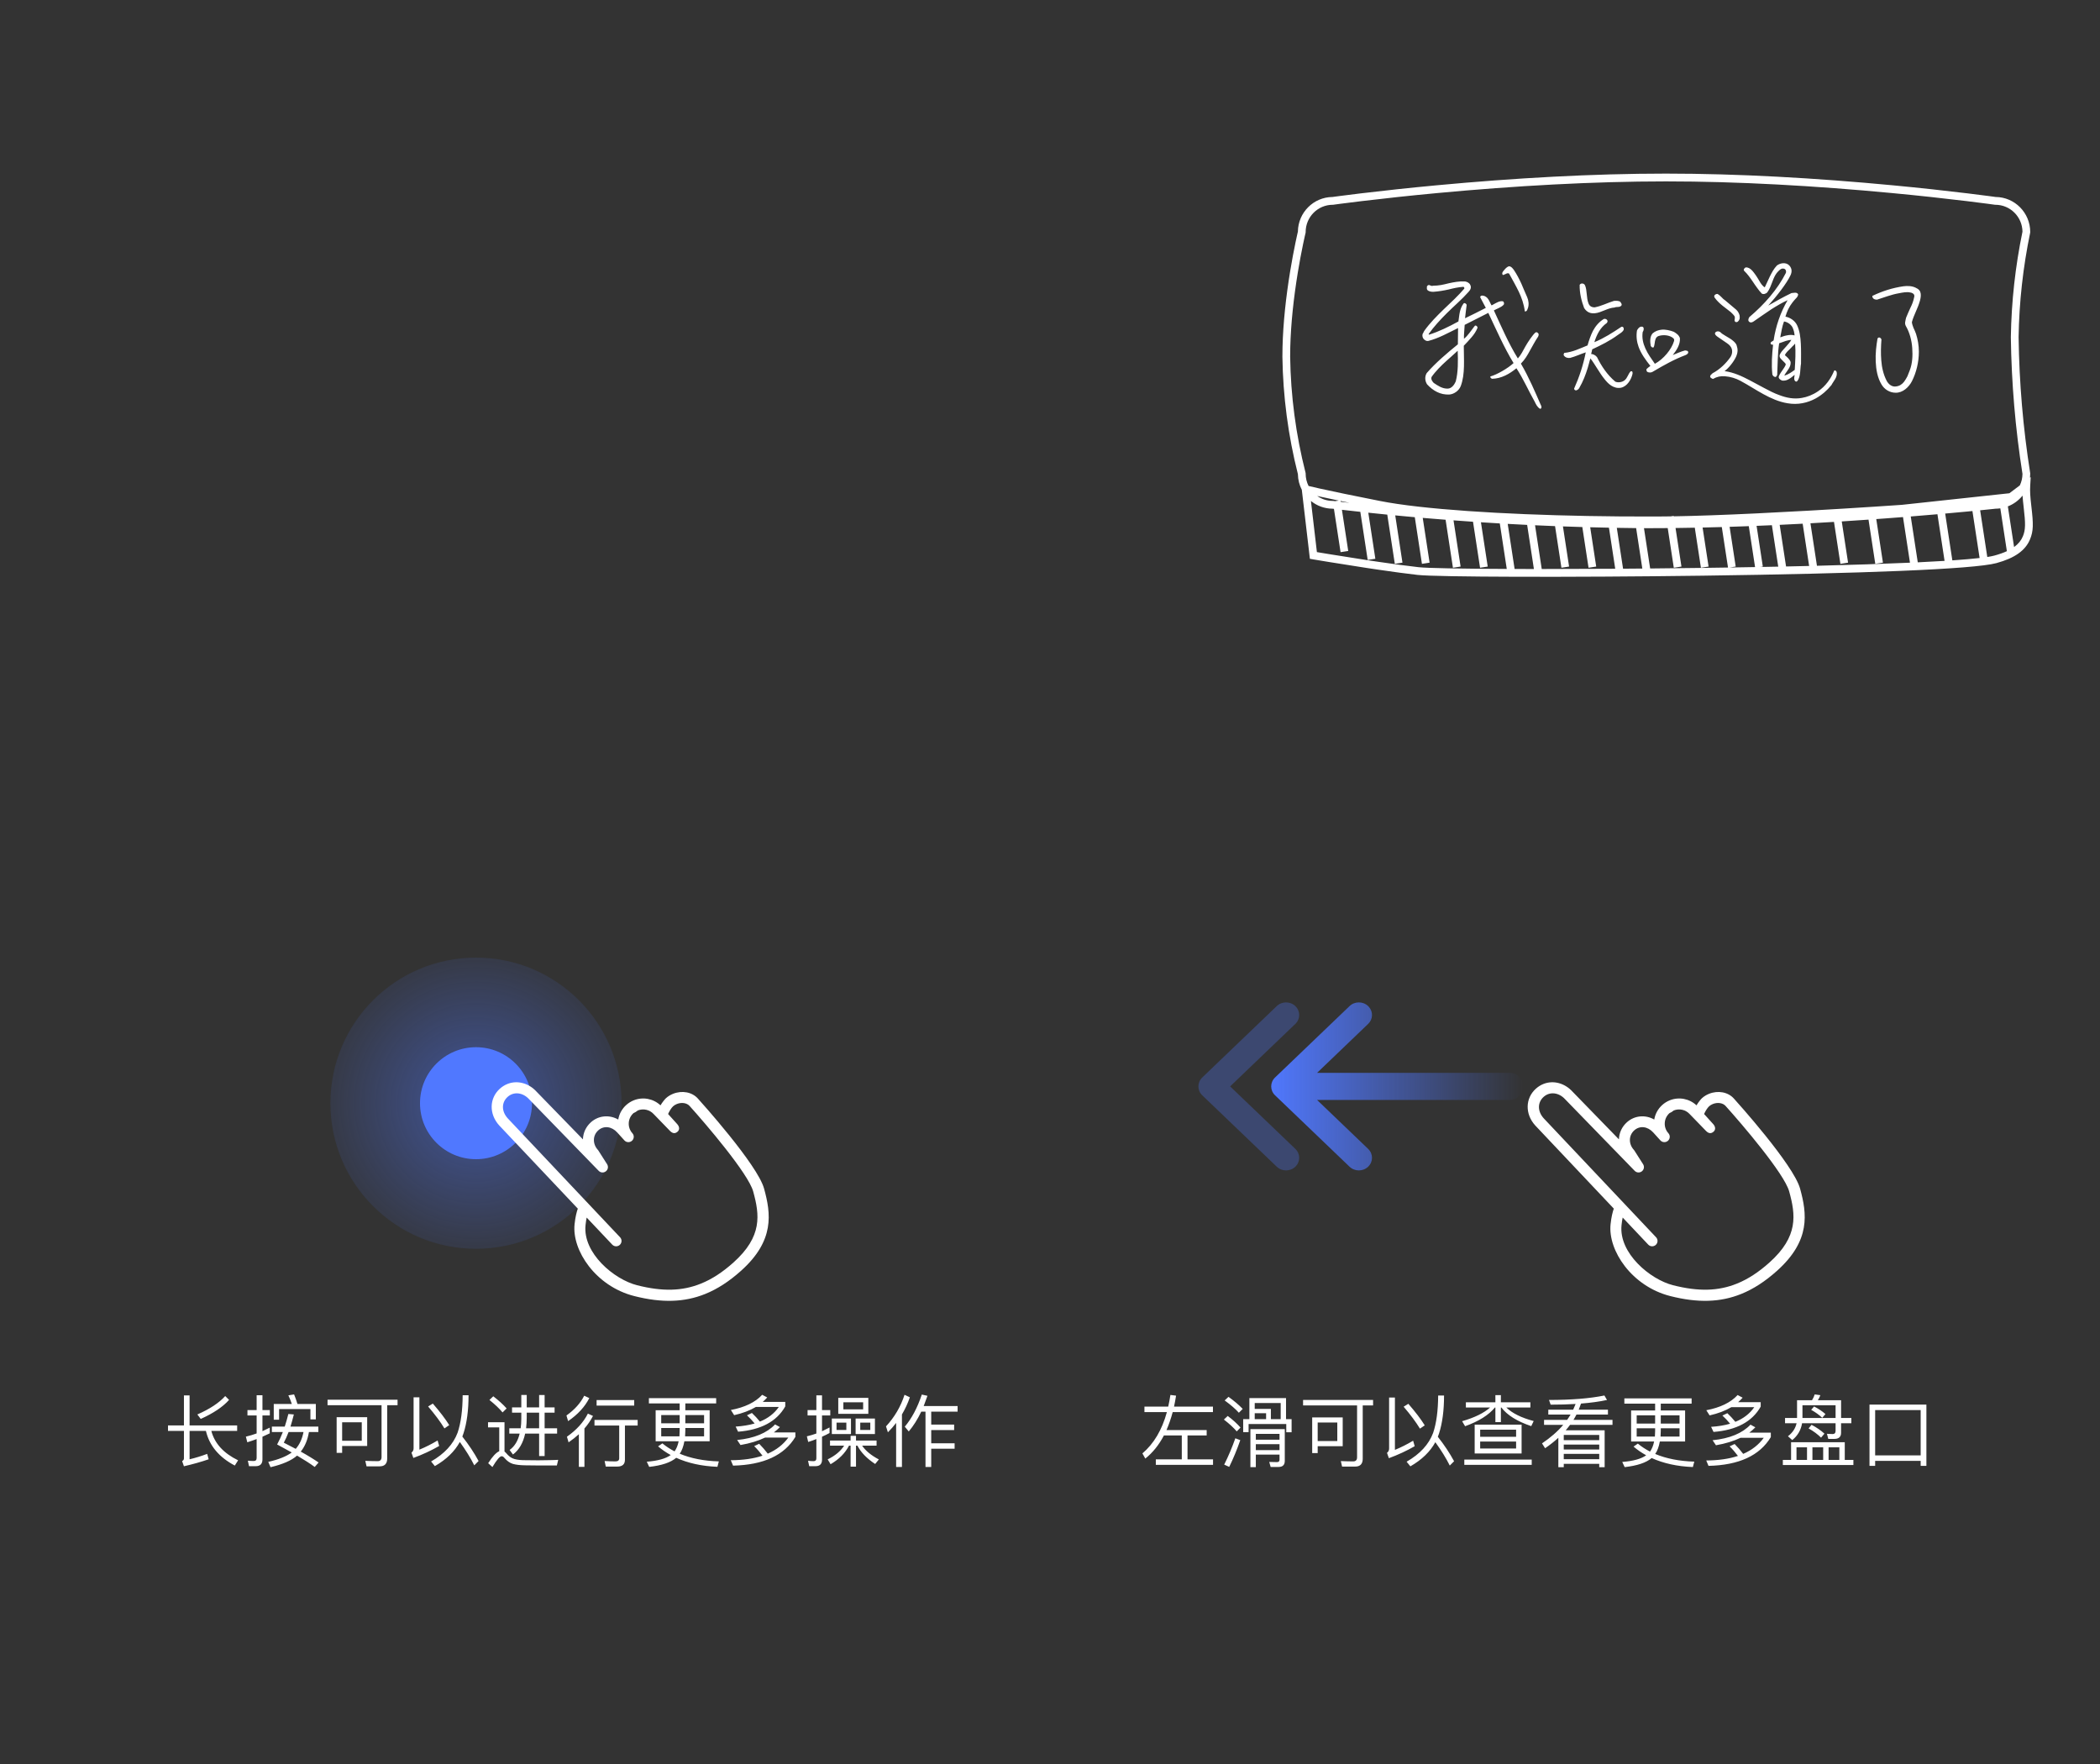 <?xml version="1.0" encoding="UTF-8"?>
<svg width="375px" height="315px" viewBox="0 0 375 315" version="1.1" xmlns="http://www.w3.org/2000/svg" xmlns:xlink="http://www.w3.org/1999/xlink">
    <rect x="0" y="0" width="375" height="315" fill="#333333" stroke="none"/>
    <title>img_home_2nd_into</title>
    <defs>
        <radialGradient cx="50%" cy="50%" fx="50%" fy="50%" r="50%" id="radialGradient-1">
            <stop stop-color="#5078FF" offset="0%"></stop>
            <stop stop-color="#5078FF" stop-opacity="0.202" offset="100%"></stop>
        </radialGradient>
        <linearGradient x1="50%" y1="0%" x2="50%" y2="100%" id="linearGradient-2">
            <stop stop-color="#5078FF" offset="0%"></stop>
            <stop stop-color="#5078FF" stop-opacity="0" offset="100%"></stop>
        </linearGradient>
        <rect id="path-3" x="9" y="147" width="357" height="139" rx="8"></rect>
        <mask id="mask-4" maskContentUnits="userSpaceOnUse" maskUnits="objectBoundingBox" x="0" y="0" width="357" height="139" fill="white">
            <use xlink:href="#path-3"></use>
        </mask>
    </defs>
    <g id="img_home_2nd_into" stroke="none" stroke-width="1" fill="none" fill-rule="evenodd">
        <circle id="椭圆形" fill="url(#radialGradient-1)" opacity="0.5" cx="85" cy="197" r="26"></circle>
        <circle id="椭圆形" fill="#5078FF" cx="85" cy="197" r="10"></circle>
        <path d="M314.545,186 C315.062,186 315.582,186.093 316.09,186.276 C318.5,187.148 319.61,189.736 318.663,192.315 L311.214,211.348 C311.605,211.788 312.168,212.536 312.802,213.731 C314.995,217.87 313.445,225.407 307.716,229.603 C303.619,232.603 299.843,234 295.83,234 C293.479,234 291.031,233.529 288.35,232.56 C280.725,229.806 279.568,225.089 279.035,220.494 C278.522,216.072 283.754,201.742 283.978,201.134 C284.51,199.683 286.038,198.708 287.779,198.708 C288.277,198.708 288.759,198.79 289.209,198.953 C289.454,199.042 290.048,199.351 290.616,199.781 C291.338,198.198 292.945,197.157 294.714,197.157 C295.238,197.157 295.758,197.248 296.252,197.426 C297.225,197.778 298.03,198.437 298.559,199.305 C299.677,197.89 301.531,197.299 303.259,197.922 C304.387,198.33 305.265,199.148 305.733,200.224 L310.215,189.242 C310.937,187.272 312.638,186 314.545,186 Z M311.954,189.999 L305.228,206.49 C305.044,206.943 304.544,207.185 304.07,207.048 C303.597,206.911 303.306,206.441 303.395,205.961 L303.923,203.11 C303.941,203.06 303.956,203.009 303.966,202.957 C304.207,202.3 304.197,201.61 303.94,201.014 C303.686,200.426 303.204,199.978 302.581,199.754 C301.335,199.303 300.097,200.001 299.593,201.377 L298.936,203.167 C298.755,203.661 298.204,203.916 297.707,203.736 C297.21,203.556 296.952,203.01 297.134,202.516 L297.135,202.511 C297.367,201.875 297.336,201.187 297.048,200.573 C296.76,199.958 296.246,199.492 295.606,199.26 C295.307,199.259 295.011,199.207 294.73,199.106 C293.658,199.106 292.693,199.778 292.325,200.778 C292.325,200.778 291.033,203.97 290.749,204.657 C290.466,205.345 290.016,205.454 289.536,205.276 C289.057,205.097 288.886,204.607 289.102,204.003 C289.317,203.401 289.936,201.726 289.936,201.726 C289.64,201.421 289.018,200.934 288.593,200.78 C288.356,200.694 288.099,200.651 287.826,200.651 C286.911,200.651 286.096,201.13 285.844,201.814 C284.375,205.823 280.646,216.945 281.027,220.232 C281.527,224.542 282.475,228.304 289.05,230.68 C291.508,231.568 293.728,232 295.842,232 C299.455,232 302.753,230.764 306.535,227.991 C309.942,225.496 313.39,219.037 311.04,214.599 C310.786,214.12 310.552,213.732 310.344,213.421 L307.921,219.613 C307.73,220.104 307.174,220.346 306.679,220.156 C306.186,219.966 305.941,219.414 306.132,218.923 L316.778,191.707 C317.358,190.126 316.773,188.664 315.357,188.151 C313.959,187.647 312.528,188.436 311.954,189.999 Z" id="形状结合" fill="#FFFFFF" fill-rule="nonzero" transform="translate(299, 210) scale(1, -1) rotate(-158) translate(-299, -210) "></path>
        <path d="M129.545,186 C130.062,186 130.582,186.093 131.09,186.276 C133.5,187.148 134.61,189.736 133.663,192.315 L126.214,211.348 C126.605,211.788 127.168,212.536 127.802,213.731 C129.995,217.87 128.445,225.407 122.716,229.603 C118.619,232.603 114.843,234 110.83,234 C108.479,234 106.031,233.529 103.35,232.56 C95.725,229.806 94.568,225.089 94.035,220.494 C93.522,216.072 98.754,201.742 98.978,201.134 C99.51,199.683 101.038,198.708 102.779,198.708 C103.277,198.708 103.759,198.79 104.209,198.953 C104.454,199.042 105.048,199.351 105.616,199.781 C106.338,198.198 107.945,197.157 109.714,197.157 C110.238,197.157 110.758,197.248 111.252,197.426 C112.225,197.778 113.03,198.437 113.559,199.305 C114.677,197.89 116.531,197.299 118.259,197.922 C119.387,198.33 120.265,199.148 120.733,200.224 L125.215,189.242 C125.937,187.272 127.638,186 129.545,186 Z M126.954,189.999 L120.228,206.49 C120.044,206.943 119.544,207.185 119.07,207.048 C118.597,206.911 118.306,206.441 118.395,205.961 L118.923,203.11 C118.941,203.06 118.956,203.009 118.966,202.957 C119.207,202.3 119.197,201.61 118.94,201.014 C118.686,200.426 118.204,199.978 117.581,199.754 C116.335,199.303 115.097,200.001 114.593,201.377 L113.936,203.167 C113.755,203.661 113.204,203.916 112.707,203.736 C112.21,203.556 111.952,203.01 112.134,202.516 L112.135,202.511 C112.367,201.875 112.336,201.187 112.048,200.573 C111.76,199.958 111.246,199.492 110.606,199.26 C110.307,199.259 110.011,199.207 109.73,199.106 C108.658,199.106 107.693,199.778 107.325,200.778 C107.325,200.778 106.033,203.97 105.749,204.657 C105.466,205.345 105.016,205.454 104.536,205.276 C104.057,205.097 103.886,204.607 104.102,204.003 C104.317,203.401 104.936,201.726 104.936,201.726 C104.64,201.421 104.018,200.934 103.593,200.78 C103.356,200.694 103.099,200.651 102.826,200.651 C101.911,200.651 101.096,201.13 100.844,201.814 C99.375,205.823 95.646,216.945 96.027,220.232 C96.527,224.542 97.475,228.304 104.05,230.68 C106.508,231.568 108.728,232 110.842,232 C114.455,232 117.753,230.764 121.535,227.991 C124.942,225.496 128.39,219.037 126.04,214.599 C125.786,214.12 125.552,213.732 125.344,213.421 L122.921,219.613 C122.73,220.104 122.174,220.346 121.679,220.156 C121.186,219.966 120.941,219.414 121.132,218.923 L131.778,191.707 C132.358,190.126 131.773,188.664 130.357,188.151 C128.959,187.647 127.528,188.436 126.954,189.999 Z" id="形状结合备份" fill="#FFFFFF" fill-rule="nonzero" transform="translate(114, 210) scale(1, -1) rotate(-158) translate(-114, -210) "></path>
        <g id="编组备份" transform="translate(243, 194) scale(1, -1) rotate(-90) translate(-243, -194) translate(228, 165)" fill-rule="nonzero">
            <path d="M13.409,13.688 C14.288,12.771 15.712,12.771 16.591,13.688 L16.591,13.688 L29.341,26.992 C30.22,27.909 30.22,29.395 29.341,30.312 C28.462,31.229 27.038,31.229 26.159,30.312 L26.159,30.312 L17.419,21.192 L17.419,55.623 C17.419,56.881 16.425,57.911 15.166,57.995 L15,58 C13.664,58 12.581,56.936 12.581,55.623 L12.581,55.623 L12.58,21.193 L3.841,30.312 C3.002,31.188 1.666,31.227 0.782,30.432 L0.659,30.312 C-0.22,29.395 -0.22,27.909 0.659,26.992 L0.659,26.992 Z" id="形状结合" fill="url(#linearGradient-2)"></path>
            <path d="M26.159,17.312 C27.038,18.229 28.462,18.229 29.341,17.312 C30.22,16.395 30.22,14.909 29.341,13.992 L16.591,0.688 C15.712,-0.229 14.288,-0.229 13.409,0.688 L0.659,13.992 C-0.22,14.909 -0.22,16.395 0.659,17.312 C1.538,18.229 2.962,18.229 3.841,17.312 L15,5.668 L26.159,17.312 Z" id="路径-9备份" fill="#5078FF" opacity="0.3"></path>
        </g>
        <use id="矩形" stroke="#FFFFFF" mask="url(#mask-4)" stroke-width="2" stroke-dasharray="4,5" xlink:href="#path-3"></use>
        <path d="M216.613,261.58 L216.613,260.601 L212.058,260.601 L212.058,256.333 L215.478,256.333 L215.478,255.367 L208.303,255.367 C208.723,254.388 209.101,253.324 209.41,252.163 L216.599,252.163 L216.599,251.183 L209.648,251.183 C209.788,250.567 209.9,249.91 210.012,249.224 L209.003,249.098 C208.891,249.812 208.765,250.511 208.611,251.183 L204.364,251.183 L204.364,252.163 L208.373,252.163 C207.504,255.339 206.046,257.802 204,259.537 L204.519,260.461 C205.836,259.411 206.943,258.04 207.84,256.333 L211.035,256.333 L211.035,260.601 L206.397,260.601 L206.397,261.58 L216.613,261.58 Z M221.226,252.274 L221.913,251.589 C221.226,250.875 220.386,250.161 219.376,249.434 L218.69,250.078 C219.769,250.861 220.61,251.589 221.226,252.274 Z M230.644,255.759 L230.644,253.422 L229.649,253.422 L229.649,249.658 L223.104,249.658 L223.104,253.422 L221.997,253.422 L221.997,255.745 L222.964,255.745 L222.964,254.29 L229.691,254.29 L229.691,255.759 L230.644,255.759 Z M228.696,253.422 L226.944,253.422 L226.944,251.589 L224.057,251.589 L224.057,250.539 L228.696,250.539 L228.696,253.422 Z M226.09,253.422 L224.057,253.422 L224.057,252.358 L226.09,252.358 L226.09,253.422 Z M220.848,255.605 L221.521,254.919 C220.904,254.22 220.147,253.534 219.236,252.848 L218.55,253.492 C219.531,254.248 220.287,254.947 220.848,255.605 Z M224.254,261.986 L224.254,259.747 L228.486,259.747 L228.486,260.685 C228.486,260.95 228.332,261.09 228.024,261.09 L226.65,261.062 L226.902,261.958 L228.318,261.958 C229.047,261.958 229.425,261.594 229.425,260.881 L229.425,255.199 L223.287,255.199 L223.287,261.986 L224.254,261.986 Z M228.486,257.088 L224.254,257.088 L224.254,256.053 L228.486,256.053 L228.486,257.088 Z M219.503,261.944 C220.231,260.461 220.89,258.865 221.479,257.172 L220.596,256.836 C220.035,258.432 219.376,259.999 218.606,261.538 L219.503,261.944 Z M228.486,258.949 L224.254,258.949 L224.254,257.886 L228.486,257.886 L228.486,258.949 Z M241.999,261.888 C242.896,261.888 243.344,261.412 243.344,260.489 L243.344,250.973 L245.194,250.973 L245.194,249.994 L232.693,249.994 L232.693,250.973 L242.335,250.973 L242.335,260.237 C242.335,260.713 242.097,260.964 241.648,260.964 C240.947,260.964 240.205,260.936 239.434,260.909 L239.658,261.888 L241.999,261.888 Z M235.3,259.481 L235.3,258.25 L239.77,258.25 L239.77,253.114 L234.319,253.114 L234.319,259.481 L235.3,259.481 Z M238.803,257.326 L235.3,257.326 L235.3,254.024 L238.803,254.024 L238.803,257.326 Z M251.853,261.846 C253.899,260.671 255.385,259.229 256.31,257.536 C257.375,259.005 258.23,260.391 258.889,261.706 L259.659,260.936 C258.875,259.481 257.908,258.026 256.758,256.571 C256.842,256.361 256.913,256.151 256.983,255.941 C257.571,254.094 257.866,251.855 257.866,249.196 L256.814,249.196 C256.8,251.897 256.506,254.122 255.918,255.871 C255.147,257.942 253.563,259.649 251.181,261.02 L251.853,261.846 Z M248.013,260.391 C249.653,259.789 251.195,259.075 252.624,258.25 L252.344,257.27 C251.265,257.914 250.185,258.46 249.092,258.907 L249.092,249.56 L248.055,249.56 L248.055,258.67 C248.055,258.991 247.929,259.243 247.677,259.439 L248.013,260.391 Z M253.563,255.115 L254.418,254.527 C253.745,253.436 252.764,252.149 251.489,250.679 L250.648,251.197 C251.881,252.638 252.848,253.94 253.563,255.115 Z M261.624,254.681 C264.076,253.8 265.856,252.68 266.949,251.337 L267.034,251.337 L267.034,253.954 L268.015,253.954 L268.015,251.337 L268.099,251.337 C269.136,252.708 270.916,253.814 273.438,254.667 L273.873,253.758 C271.658,253.17 270.033,252.358 268.982,251.337 L273.284,251.337 L273.284,250.413 L268.015,250.413 L268.015,249.126 L267.034,249.126 L267.034,250.413 L261.764,250.413 L261.764,251.337 L266.095,251.337 C265.001,252.316 263.334,253.142 261.091,253.786 L261.624,254.681 Z M271.714,259.551 L271.714,254.402 L263.334,254.402 L263.334,259.551 L271.714,259.551 Z M270.733,256.571 L264.315,256.571 L264.315,255.297 L270.733,255.297 L270.733,256.571 Z M270.733,258.656 L264.315,258.656 L264.315,257.424 L270.733,257.424 L270.733,258.656 Z M273.522,261.58 L273.522,260.643 L261.484,260.643 L261.484,261.58 L273.522,261.58 Z M279.243,262 L279.243,261.398 L285.577,261.398 L285.577,262 L286.544,262 L286.544,255.409 L279.593,255.409 C279.859,255.101 280.112,254.779 280.364,254.443 L287.946,254.443 L287.946,253.548 L280.98,253.548 C281.163,253.24 281.345,252.932 281.513,252.596 L287.133,252.596 L287.133,251.729 L281.919,251.729 C282.06,251.379 282.2,251.015 282.326,250.637 C284.092,250.497 285.633,250.287 286.965,249.994 L286.502,249.196 C283.882,249.728 280.588,249.994 276.608,249.994 L276.902,250.833 C278.5,250.833 279.985,250.791 281.359,250.707 C281.219,251.043 281.079,251.393 280.924,251.729 L276.482,251.729 L276.482,252.596 L280.462,252.596 C280.28,252.904 280.07,253.226 279.845,253.548 L275.725,253.548 L275.725,254.443 L279.145,254.443 C278.15,255.619 276.888,256.71 275.361,257.746 L275.907,258.614 C276.776,258.026 277.561,257.396 278.276,256.752 L278.276,262 L279.243,262 Z M285.577,257.172 L279.243,257.172 L279.243,256.235 L285.577,256.235 L285.577,257.172 Z M285.577,258.837 L279.243,258.837 L279.243,257.956 L285.577,257.956 L285.577,258.837 Z M285.577,260.573 L279.243,260.573 L279.243,259.621 L285.577,259.621 L285.577,260.573 Z M290.12,261.986 C292.349,261.734 293.96,261.202 294.941,260.363 C297.03,261.314 299.482,261.86 302.299,261.972 L302.551,261.006 C299.861,260.922 297.534,260.461 295.572,259.635 C295.965,259.075 296.231,258.334 296.399,257.41 L300.912,257.41 L300.912,251.869 L296.567,251.869 L296.567,250.651 L302.075,250.651 L302.075,249.714 L290.064,249.714 L290.064,250.651 L295.558,250.651 L295.558,251.869 L291.27,251.869 L291.27,257.41 L295.376,257.41 C295.236,258.138 294.984,258.74 294.647,259.215 C293.862,258.809 293.134,258.334 292.475,257.788 L291.704,258.32 C292.391,258.907 293.148,259.425 293.96,259.873 C293.064,260.517 291.634,260.909 289.686,261.062 L290.12,261.986 Z M295.558,254.206 L292.265,254.206 L292.265,252.736 L295.558,252.736 L295.558,254.206 Z M299.917,254.206 L296.567,254.206 L296.567,252.736 L299.917,252.736 L299.917,254.206 Z M299.917,256.529 L296.525,256.529 L296.567,255.535 L296.567,255.045 L299.917,255.045 L299.917,256.529 Z M295.516,256.529 L292.265,256.529 L292.265,255.045 L295.558,255.045 L295.558,255.535 C295.558,255.871 295.544,256.207 295.516,256.529 Z M305.987,255.703 C310.08,255.381 312.897,253.87 314.41,251.183 L314.41,250.385 L310.388,250.385 C310.668,250.133 310.935,249.868 311.187,249.588 L310.29,249.112 C309.057,250.455 307.193,251.351 304.698,251.827 L305.287,252.75 C306.786,252.414 308.076,251.925 309.169,251.281 L313.261,251.281 C312.476,252.428 311.341,253.31 309.884,253.898 C309.435,253.338 308.959,252.834 308.454,252.358 L307.571,252.778 C308.048,253.212 308.51,253.702 308.945,254.234 C307.935,254.527 306.814,254.709 305.553,254.793 L305.987,255.703 Z M305.09,261.762 C310.528,261.636 314.228,259.929 316.218,256.626 L316.218,255.829 L312.378,255.829 C312.771,255.535 313.121,255.213 313.457,254.877 L312.588,254.402 C311.131,255.941 308.874,256.878 305.819,257.186 L306.422,258.082 C308.118,257.788 309.575,257.34 310.808,256.752 L314.957,256.752 C314.06,257.984 312.841,258.949 311.285,259.621 C310.808,258.991 310.29,258.404 309.757,257.858 L308.86,258.278 C309.379,258.781 309.869,259.355 310.346,259.985 C308.762,260.517 306.87,260.783 304.684,260.797 L305.09,261.762 Z M320.047,257.158 C321.014,256.375 321.602,255.367 321.798,254.15 L327.783,254.15 L327.783,255.507 C327.783,255.885 327.6,256.081 327.264,256.081 C326.956,256.081 326.605,256.067 326.241,256.039 L326.479,256.948 L327.558,256.948 C328.357,256.948 328.764,256.584 328.764,255.857 L328.764,254.15 L330.6,254.15 L330.6,253.212 L328.764,253.212 L328.764,250.036 L324.615,250.036 C324.798,249.756 324.952,249.462 325.064,249.14 L324.055,249 C323.943,249.35 323.788,249.7 323.578,250.036 L320.901,250.036 L320.901,253.212 L318.757,253.212 L318.757,254.15 L320.817,254.15 C320.621,255.045 320.117,255.829 319.276,256.473 L320.047,257.158 Z M327.783,253.212 L321.868,253.212 L321.868,250.945 L327.783,250.945 L327.783,253.212 Z M325.4,253.184 L325.975,252.512 C325.4,252.009 324.727,251.561 323.943,251.155 L323.424,251.757 C324.223,252.205 324.882,252.68 325.4,253.184 Z M325.19,256.724 L325.793,256.011 C325.148,255.423 324.391,254.905 323.494,254.429 L322.962,255.073 C323.859,255.577 324.601,256.137 325.19,256.724 Z M330.964,261.608 L330.964,260.699 L329.422,260.699 L329.422,257.536 L319.836,257.536 L319.836,260.699 L318.365,260.699 L318.365,261.608 L330.964,261.608 Z M322.681,260.699 L320.803,260.699 L320.803,258.446 L322.681,258.446 L322.681,260.699 Z M325.568,260.699 L323.648,260.699 L323.648,258.446 L325.568,258.446 L325.568,260.699 Z M328.455,260.699 L326.535,260.699 L326.535,258.446 L328.455,258.446 L328.455,260.699 Z M334.848,261.762 L334.848,260.867 L342.977,260.867 L342.977,261.762 L344,261.762 L344,250.819 L333.839,250.819 L333.839,261.762 L334.848,261.762 Z M342.977,259.887 L334.848,259.887 L334.848,251.799 L342.977,251.799 L342.977,259.887 Z" id="左滑可以查看更多盘口" fill="#FFFFFF" fill-rule="nonzero"></path>
        <path d="M32.846,261.832 C34.416,261.468 35.888,261.062 37.261,260.587 L36.995,259.621 C35.958,260.013 34.906,260.335 33.855,260.587 L33.855,255.521 L36.771,255.521 C37.387,258.152 39.098,260.209 41.929,261.706 L42.518,260.769 C39.925,259.509 38.327,257.76 37.738,255.521 L42.35,255.521 L42.35,254.541 L33.855,254.541 L33.855,249.182 L32.846,249.182 L32.846,254.541 L30,254.541 L30,255.521 L32.846,255.521 L32.846,260.419 C32.846,260.643 32.734,260.797 32.523,260.909 L32.846,261.832 Z M35.846,253.38 C38.088,252.372 39.785,251.239 40.906,249.98 L40.219,249.294 C39.126,250.511 37.472,251.603 35.243,252.582 L35.846,253.38 Z M49.838,253.52 L49.838,251.617 L55.431,251.617 L55.431,253.464 L56.398,253.464 L56.398,250.707 L53.118,250.707 C52.922,250.064 52.726,249.504 52.515,249 L51.492,249.168 C51.716,249.644 51.926,250.147 52.109,250.707 L48.885,250.707 L48.885,253.52 L49.838,253.52 Z M45.66,261.818 C46.459,261.818 46.866,261.412 46.866,260.601 L46.866,256.557 C47.301,256.361 47.735,256.165 48.17,255.955 L48.17,254.933 C47.735,255.157 47.301,255.367 46.866,255.563 L46.866,252.764 L48.184,252.764 L48.184,251.799 L46.866,251.799 L46.866,249.154 L45.829,249.154 L45.829,251.799 L44.189,251.799 L44.189,252.764 L45.829,252.764 L45.829,255.969 C45.212,256.193 44.567,256.389 43.908,256.543 L44.161,257.55 C44.707,257.382 45.268,257.186 45.829,256.976 L45.829,260.349 C45.829,260.713 45.646,260.895 45.31,260.895 C44.974,260.895 44.623,260.867 44.259,260.839 L44.469,261.818 L45.66,261.818 Z M48.31,262 C50.497,261.482 52.067,260.797 53.048,259.929 C54.31,260.671 55.361,261.342 56.202,261.958 L56.889,261.16 C56.076,260.601 55.024,259.943 53.707,259.215 C54.45,258.292 54.94,257.116 55.165,255.717 L56.847,255.717 L56.847,254.751 L51.87,254.751 C52.067,254.108 52.277,253.38 52.473,252.582 L51.492,252.498 C51.296,253.282 51.085,254.024 50.847,254.751 L48.548,254.751 L48.548,255.717 L50.511,255.717 C50.202,256.501 49.866,257.242 49.487,257.942 C50.413,258.432 51.282,258.907 52.095,259.369 C51.141,260.069 49.754,260.629 47.903,261.048 L48.31,262 Z M52.81,258.726 C52.151,258.376 51.436,258.012 50.679,257.62 C50.973,257.088 51.254,256.445 51.534,255.717 L54.197,255.717 C53.959,256.948 53.496,257.942 52.81,258.726 Z M67.797,261.846 C68.694,261.846 69.143,261.37 69.143,260.447 L69.143,250.931 L70.993,250.931 L70.993,249.952 L58.489,249.952 L58.489,250.931 L68.134,250.931 L68.134,260.195 C68.134,260.671 67.895,260.922 67.447,260.922 C66.746,260.922 66.003,260.895 65.232,260.867 L65.456,261.846 L67.797,261.846 Z M61.097,259.439 L61.097,258.208 L65.568,258.208 L65.568,253.072 L60.115,253.072 L60.115,259.439 L61.097,259.439 Z M64.601,257.284 L61.097,257.284 L61.097,253.982 L64.601,253.982 L64.601,257.284 Z M77.654,261.804 C79.701,260.629 81.187,259.187 82.112,257.494 C83.177,258.963 84.032,260.349 84.691,261.664 L85.462,260.895 C84.677,259.439 83.71,257.984 82.56,256.529 C82.645,256.319 82.715,256.109 82.785,255.899 C83.374,254.052 83.668,251.813 83.668,249.154 L82.617,249.154 C82.603,251.855 82.308,254.08 81.719,255.829 C80.948,257.9 79.364,259.607 76.981,260.978 L77.654,261.804 Z M73.813,260.349 C75.453,259.747 76.995,259.033 78.425,258.208 L78.145,257.228 C77.065,257.872 75.986,258.418 74.893,258.865 L74.893,249.518 L73.855,249.518 L73.855,258.628 C73.855,258.949 73.729,259.201 73.477,259.397 L73.813,260.349 Z M79.364,255.073 L80.219,254.485 C79.547,253.394 78.565,252.107 77.29,250.637 L76.449,251.155 C77.682,252.596 78.649,253.898 79.364,255.073 Z M97.254,260.013 L97.254,255.997 L99.483,255.997 L99.483,255.045 L97.254,255.045 L97.254,252.26 L99.034,252.26 L99.034,251.323 L97.254,251.323 L97.254,249.112 L96.272,249.112 L96.272,251.323 L94.058,251.323 L94.058,249.098 L93.09,249.098 L93.09,251.323 L91.436,251.323 L91.436,252.26 L93.09,252.26 L93.09,253.366 C93.09,253.954 93.048,254.513 92.978,255.045 L90.946,255.045 L90.946,255.997 L92.796,255.997 C92.488,257.312 91.885,258.292 91.002,258.921 L91.604,259.733 C92.684,258.921 93.413,257.676 93.777,255.997 L96.272,255.997 L96.272,260.013 L97.254,260.013 Z M89.74,252.219 L90.469,251.505 C89.824,250.777 89.025,250.064 88.086,249.336 L87.399,249.994 C88.394,250.791 89.179,251.533 89.74,252.219 Z M96.272,255.045 L93.945,255.045 C94.016,254.457 94.058,253.814 94.058,253.142 L94.058,252.26 L96.272,252.26 L96.272,255.045 Z M87.932,261.972 C88.703,260.685 89.249,260.041 89.586,260.041 C89.754,260.041 89.936,260.153 90.119,260.391 C90.553,260.895 91.044,261.244 91.59,261.412 C92.151,261.566 92.866,261.65 93.763,261.664 C94.646,261.678 95.473,261.692 96.23,261.692 L99.44,261.692 L99.679,260.685 C99.314,260.713 98.782,260.727 98.109,260.741 C97.422,260.755 96.749,260.769 96.09,260.769 C95.011,260.769 94.1,260.755 93.371,260.741 C92.558,260.713 91.927,260.601 91.506,260.405 C91.114,260.223 90.763,259.929 90.427,259.523 C90.315,259.397 90.203,259.285 90.09,259.201 L90.09,253.968 L87.147,253.968 L87.147,254.891 L89.151,254.891 L89.151,259.145 C88.577,259.397 87.918,260.111 87.175,261.286 L87.932,261.972 Z M101.447,253.772 C103.186,252.582 104.447,251.211 105.232,249.658 L104.321,249.238 C103.662,250.553 102.611,251.729 101.153,252.764 L101.447,253.772 Z M113.251,251.001 L113.251,250.008 L106.536,250.008 L106.536,251.001 L113.251,251.001 Z M104.363,261.944 L104.363,255.087 C104.98,254.388 105.485,253.632 105.891,252.848 L104.98,252.428 C104.195,253.982 102.947,255.353 101.237,256.557 L101.531,257.564 C102.204,257.102 102.807,256.612 103.368,256.109 L103.368,261.944 L104.363,261.944 Z M110.237,261.888 C111.134,261.888 111.596,261.482 111.596,260.671 L111.596,254.555 L113.867,254.555 L113.867,253.562 L106.157,253.562 L106.157,254.555 L110.573,254.555 L110.573,260.419 C110.573,260.783 110.335,260.964 109.886,260.964 C109.269,260.964 108.639,260.936 107.966,260.895 L108.176,261.888 L110.237,261.888 Z M115.93,261.944 C118.159,261.692 119.771,261.16 120.752,260.321 C122.841,261.272 125.294,261.818 128.112,261.93 L128.364,260.964 C125.673,260.881 123.346,260.419 121.383,259.593 C121.776,259.033 122.042,258.292 122.21,257.368 L126.724,257.368 L126.724,251.827 L122.379,251.827 L122.379,250.609 L127.888,250.609 L127.888,249.672 L115.874,249.672 L115.874,250.609 L121.369,250.609 L121.369,251.827 L117.08,251.827 L117.08,257.368 L121.187,257.368 C121.047,258.096 120.795,258.698 120.458,259.173 C119.673,258.767 118.944,258.292 118.285,257.746 L117.514,258.278 C118.201,258.865 118.958,259.383 119.771,259.831 C118.874,260.475 117.444,260.867 115.496,261.02 L115.93,261.944 Z M121.369,254.164 L118.075,254.164 L118.075,252.694 L121.369,252.694 L121.369,254.164 Z M125.729,254.164 L122.379,254.164 L122.379,252.694 L125.729,252.694 L125.729,254.164 Z M125.729,256.487 L122.337,256.487 L122.379,255.493 L122.379,255.003 L125.729,255.003 L125.729,256.487 Z M121.327,256.487 L118.075,256.487 L118.075,255.003 L121.369,255.003 L121.369,255.493 C121.369,255.829 121.355,256.165 121.327,256.487 Z M131.801,255.661 C135.894,255.339 138.712,253.828 140.226,251.141 L140.226,250.343 L136.203,250.343 C136.483,250.091 136.749,249.826 137.002,249.546 L136.105,249.07 C134.871,250.413 133.007,251.309 130.511,251.785 L131.1,252.708 C132.6,252.372 133.89,251.883 134.983,251.239 L139.076,251.239 C138.291,252.386 137.156,253.268 135.698,253.856 C135.249,253.296 134.773,252.792 134.268,252.316 L133.385,252.736 C133.862,253.17 134.324,253.66 134.759,254.192 C133.75,254.485 132.628,254.667 131.366,254.751 L131.801,255.661 Z M130.904,261.72 C136.343,261.594 140.044,259.887 142.034,256.584 L142.034,255.787 L138.193,255.787 C138.586,255.493 138.936,255.171 139.273,254.835 L138.403,254.36 C136.946,255.899 134.689,256.836 131.633,257.144 L132.236,258.04 C133.932,257.746 135.39,257.298 136.623,256.71 L140.773,256.71 C139.875,257.942 138.656,258.907 137.1,259.579 C136.623,258.949 136.105,258.362 135.572,257.816 L134.675,258.236 C135.193,258.74 135.684,259.313 136.161,259.943 C134.577,260.475 132.684,260.741 130.497,260.755 L130.904,261.72 Z M145.625,261.818 C146.396,261.818 146.789,261.426 146.789,260.671 L146.789,256.557 C147.237,256.361 147.686,256.137 148.134,255.899 L148.134,254.905 C147.686,255.143 147.237,255.367 146.789,255.577 L146.789,252.764 L148.26,252.764 L148.26,251.799 L146.789,251.799 L146.789,249.168 L145.779,249.168 L145.779,251.799 L144.209,251.799 L144.209,252.764 L145.779,252.764 L145.779,255.983 C145.233,256.179 144.672,256.347 144.083,256.487 L144.321,257.494 C144.812,257.34 145.303,257.172 145.779,256.976 L145.779,260.419 C145.779,260.755 145.611,260.922 145.275,260.922 C144.966,260.922 144.63,260.895 144.293,260.853 L144.504,261.818 L145.625,261.818 Z M155.059,252.47 L155.059,249.616 L149.69,249.616 L149.69,252.47 L155.059,252.47 Z M154.134,251.673 L150.601,251.673 L150.601,250.413 L154.134,250.413 L154.134,251.673 Z M151.961,256.081 L151.961,253.31 L148.541,253.31 L148.541,256.081 L151.961,256.081 Z M156.237,256.081 L156.237,253.31 L152.788,253.31 L152.788,256.081 L156.237,256.081 Z M151.134,255.353 L149.382,255.353 L149.382,254.038 L151.134,254.038 L151.134,255.353 Z M155.41,255.353 L153.615,255.353 L153.615,254.038 L155.41,254.038 L155.41,255.353 Z M152.858,261.902 L152.858,258.152 L153.111,258.152 C153.727,259.355 154.793,260.447 156.279,261.426 L156.938,260.615 C155.564,259.887 154.569,259.075 153.952,258.152 L156.531,258.152 L156.531,257.242 L152.858,257.242 L152.858,256.403 L151.891,256.403 L151.891,257.242 L148.218,257.242 L148.218,258.152 L150.742,258.152 C150.111,259.131 149.13,259.957 147.798,260.601 L148.317,261.468 C149.83,260.587 150.924,259.481 151.611,258.152 L151.891,258.152 L151.891,261.902 L152.858,261.902 Z M166.29,261.958 L166.29,258.698 L170.467,258.698 L170.467,257.732 L166.29,257.732 L166.29,255.367 L170.383,255.367 L170.383,254.388 L166.29,254.388 L166.29,252.079 L171,252.079 L171,251.085 L164.944,251.085 C165.169,250.511 165.393,249.896 165.617,249.252 L164.608,249.028 C163.823,251.393 162.799,253.31 161.566,254.765 L162.281,255.619 C163.122,254.611 163.865,253.436 164.51,252.079 L165.267,252.079 L165.267,261.958 L166.29,261.958 Z M161.061,261.958 L161.061,252.582 C161.622,251.631 162.099,250.609 162.477,249.518 L161.524,249.07 C160.837,251.197 159.73,253.072 158.216,254.709 L158.552,255.773 C159.085,255.241 159.575,254.681 160.024,254.094 L160.024,261.958 L161.061,261.958 Z" id="长按可以进行更多操作" fill="#FFFFFF" fill-rule="nonzero"></path>
        <path d="M272.293,55.618 C272.773,55.618 272.741,55.139 272.837,55.043 C273.061,54.406 272.965,53.64 272.709,53.066 C272.325,52.237 272.006,51.408 271.654,50.61 C271.27,49.781 270.855,48.984 270.343,48.218 C270.119,47.931 269.895,47.58 269.48,47.548 C269.064,47.644 268.776,48.027 268.552,48.282 L268.424,48.441 C268.265,48.665 268.169,48.856 268.36,49.111 C268.52,49.079 268.616,49.047 268.712,48.984 C268.808,48.952 268.904,48.92 269,48.856 C269.16,48.792 269.32,48.76 269.48,48.856 C270.055,49.908 270.663,50.961 271.206,52.077 C271.718,53.162 272.134,54.31 272.293,55.618 Z M275.011,73 C275.267,73 275.299,72.713 275.235,72.522 C274.116,69.97 273.029,67.387 271.59,64.931 C272.293,64.229 272.773,63.4 273.221,62.571 C273.7,61.741 274.116,60.912 274.66,60.115 C274.756,59.923 274.851,59.604 274.596,59.445 C274.468,59.285 274.308,59.317 274.18,59.381 C273.668,59.828 272.837,61.072 272.389,61.869 C271.974,62.602 271.622,63.368 271.046,64.006 C269.352,61.263 268.105,58.329 266.762,55.426 C267.017,55.267 267.337,55.171 267.625,55.012 C267.945,54.852 268.265,54.693 268.52,54.406 C268.616,54.246 268.616,53.991 268.392,53.8 C267.753,53.704 267.273,54.055 266.762,54.31 C266.634,54.406 266.474,54.469 266.346,54.533 C266.09,54.119 265.93,53.576 265.611,53.226 C265.355,52.97 265.067,52.779 264.619,52.779 C264.427,52.843 264.236,52.938 264.364,53.162 L265.323,54.98 C264.3,55.522 262.605,56.351 261.614,56.83 C261.678,56.128 261.837,55.043 261.901,54.469 C261.901,54.31 261.646,54.055 261.39,54.15 C261.006,54.629 260.814,55.171 260.686,55.713 C260.558,56.287 260.526,56.861 260.431,57.404 C258.736,58.329 257.009,59.19 255.187,59.764 C255.123,59.732 255.091,59.7 255.123,59.636 C256.05,58.329 257.169,57.117 258.352,55.937 C259.631,54.661 261.038,53.481 262.253,52.109 C262.573,51.758 262.797,51.344 262.541,50.865 C262.381,50.514 261.997,50.323 261.614,50.259 C260.59,50.196 259.631,50.387 258.736,50.578 C258.256,50.706 257.809,50.802 257.329,50.897 C256.881,50.961 256.402,51.025 255.89,51.025 C255.826,51.057 255.73,51.057 255.666,51.057 L255.378,50.961 C255.187,50.865 254.995,50.833 254.803,51.152 L254.803,51.344 C254.771,51.567 254.803,51.79 255.059,51.918 C255.315,52.077 255.666,52.109 255.954,52.109 C256.913,52.045 257.809,51.886 258.672,51.695 C259.535,51.471 260.399,51.28 261.326,51.216 C261.422,51.248 261.518,51.376 261.486,51.535 C260.367,52.843 259.088,54.023 257.841,55.203 C256.594,56.415 255.346,57.659 254.323,59.094 L254.195,59.349 C254.163,59.445 254.099,59.541 254.035,59.636 C253.94,60.019 254.035,60.402 254.355,60.657 C254.515,60.784 254.739,60.944 255.059,60.88 C256.945,60.402 258.64,59.413 260.367,58.584 C260.367,59.541 260.335,60.497 260.335,61.486 C258.448,63.017 256.338,64.803 254.771,66.621 C254.387,67.259 254.451,68.024 254.835,68.63 C255.89,69.779 257.233,70.544 258.832,70.448 C259.631,70.385 260.526,69.779 260.846,68.949 C261.262,67.833 261.39,66.653 261.422,65.409 C261.454,64.197 261.39,62.953 261.39,61.741 C261.837,61.263 262.317,60.784 262.765,60.242 C263.212,59.732 263.596,59.158 263.852,58.52 C263.82,58.329 263.692,58.105 263.404,58.137 C263.021,58.584 262.733,59.062 262.381,59.477 C262.093,59.86 261.774,60.21 261.422,60.497 C261.39,59.668 261.518,58.839 261.55,58.01 L265.77,55.873 C267.177,58.839 268.552,61.996 270.279,64.835 C269.288,65.76 267.305,66.908 266.122,67.227 C266.122,67.514 266.282,67.514 266.41,67.642 C268.105,67.61 269.544,66.781 270.791,65.76 C272.038,67.674 272.933,69.747 274.052,71.724 C274.148,71.947 274.276,72.171 274.404,72.394 C274.564,72.617 274.724,72.841 275.011,73 Z M258.544,69.396 C257.553,69.428 256.785,68.886 256.018,68.375 C255.73,68.056 255.506,67.737 255.634,67.323 C256.306,66.334 257.393,65.25 258.32,64.42 C258.576,64.197 259.727,63.177 260.303,62.634 C260.367,64.389 260.399,66.462 259.951,68.12 C259.695,68.726 259.215,69.364 258.544,69.396 Z M284.801,55.937 C285.952,55.841 287.071,54.98 288.318,54.916 C288.67,54.725 289.214,54.948 289.533,54.565 C289.693,54.31 289.469,54.119 289.342,53.895 C289.022,53.672 288.542,53.704 288.19,53.736 C287.039,54.087 285.952,54.661 284.769,54.884 C284.13,54.884 283.81,54.597 283.65,54.15 C283.266,53.194 283.426,51.79 283.042,50.961 C282.883,50.578 282.307,50.483 282.083,50.865 C282.051,52.332 282.403,53.736 282.883,55.012 C283.426,55.841 284.098,56 284.801,55.937 Z M281.444,69.715 C281.668,69.651 281.891,69.524 282.019,69.268 C282.691,68.12 283.138,66.94 283.522,65.696 C283.714,65.122 283.81,64.548 284.002,64.006 C284.769,64.963 285.632,66.621 286.528,67.706 C286.879,68.152 287.263,68.567 287.711,68.854 C288.222,69.173 288.798,69.364 289.469,69.236 C290.589,68.981 291.292,67.769 291.516,66.781 C291.548,66.589 291.58,66.207 291.196,66.302 C290.717,66.781 290.653,67.482 290.077,67.929 C289.661,68.248 288.958,68.375 288.446,68.152 C286.975,66.908 285.952,65.345 285.185,63.783 C284.961,63.464 284.481,63.208 284.13,63.208 C284.194,62.985 284.289,62.602 284.321,62.379 C285.888,61.646 287.455,60.88 288.926,59.796 C289.278,59.541 289.757,59.317 289.949,58.871 C290.013,58.584 289.853,58.265 289.533,58.36 C287.999,59.381 286.432,60.402 284.705,61.103 C285.121,59.796 285.728,58.52 286.911,57.691 C287.295,57.308 286.879,56.83 286.4,56.957 C285.505,57.499 284.897,58.265 284.449,59.094 C284.034,59.923 283.746,60.784 283.49,61.678 C282.147,62.22 280.804,62.889 279.333,63.017 C279.237,63.177 279.173,63.368 279.269,63.495 C279.525,63.846 279.941,63.974 280.389,63.91 C281.348,63.655 282.275,63.208 283.17,62.921 C282.723,65.186 282.019,67.323 281.092,69.396 C281.092,69.619 281.316,69.715 281.444,69.715 Z M295.161,66.366 C297.048,65.25 298.966,64.165 301.013,63.4 C301.204,63.304 301.524,63.145 301.46,62.826 C301.332,62.539 301.141,62.666 300.917,62.571 C300.181,62.762 299.414,63.113 298.71,63.4 C299.382,62.539 300.053,61.55 299.989,60.402 C299.83,59.828 299.318,59.509 298.902,59.254 C298.231,58.998 297.431,58.807 296.728,58.871 C296.12,58.935 295.577,59.126 295.097,59.541 C294.586,60.147 294.65,61.072 294.777,61.773 C294.905,61.965 295.033,62.124 295.289,62.028 C295.513,61.582 295.449,61.008 295.641,60.529 C295.801,60.115 296.056,60.019 296.472,59.923 C297.271,59.764 298.231,59.891 298.806,60.402 C298.934,60.497 298.998,60.689 298.934,60.912 C298.487,62.411 297.048,64.133 295.513,64.963 C294.905,64.07 294.266,63.24 293.818,62.22 C293.402,61.295 293.179,60.338 293.339,59.285 C293.562,58.998 293.658,58.297 293.147,58.329 C292.763,58.297 292.411,58.775 292.315,59.03 C292.155,60.083 292.283,61.04 292.603,61.933 C293.051,63.177 293.882,64.293 294.713,65.345 C294.49,65.505 294.234,65.696 294.042,65.888 C293.946,66.015 294.01,66.175 294.106,66.366 C294.426,66.589 294.905,66.557 295.161,66.366 Z M320.939,68.056 C321.29,67.61 321.386,67.068 321.45,66.525 C321.514,66.015 321.514,65.441 321.61,64.931 L321.618,63.161 C321.618,62.571 321.61,61.981 321.578,61.39 C321.514,60.21 321.386,59.094 320.907,58.073 C320.523,57.276 319.692,56.702 318.828,56.543 C319.084,55.649 319.468,54.788 320.075,54.023 L320.331,53.704 C320.619,53.321 321.066,53.066 321.098,52.556 C320.971,52.301 320.747,52.269 320.523,52.269 C320.331,52.269 320.107,52.332 319.915,52.332 C318.508,53.002 317.038,53.831 315.759,54.565 C317.261,52.907 319.084,50.578 319.755,49.111 C319.979,48.601 320.043,47.995 319.532,47.421 C318.956,46.783 317.901,46.942 317.293,47.421 C316.75,47.995 316.398,48.665 316.046,49.366 C315.727,50.036 315.439,50.674 315.183,51.216 C315.119,51.344 315.055,51.28 315.023,51.248 C314.671,50.961 314.416,50.61 314.224,50.259 C314,49.908 313.808,49.526 313.552,49.175 C313.105,48.569 312.593,47.74 311.762,47.74 C311.538,47.835 311.282,48.091 311.442,48.346 C312.081,48.952 312.561,49.653 313.041,50.355 C313.264,50.706 313.52,51.057 313.776,51.408 C314.032,51.758 314.288,52.109 314.607,52.428 C314.959,52.62 315.343,52.428 315.567,52.237 C315.791,51.918 315.982,51.599 316.11,51.28 C316.558,50.291 316.75,49.239 317.549,48.441 C317.901,48.091 318.157,47.867 318.604,47.995 C318.892,48.091 319.02,48.441 318.892,48.76 C317.421,51.663 315.087,54.342 312.369,56.638 C312.209,56.925 312.049,57.308 312.465,57.531 C312.753,57.659 313.009,57.499 313.233,57.34 C314.256,56.638 315.279,55.905 316.302,55.235 C317.261,54.629 318.221,54.055 319.212,53.608 C317.933,55.809 317.102,58.233 316.718,60.784 C316.654,60.848 316.526,60.912 316.43,60.976 C316.302,61.04 316.174,61.135 316.174,61.327 C316.238,61.518 316.366,61.55 316.494,61.55 L316.622,61.55 C316.43,63.304 316.302,65.09 316.494,66.876 C316.59,67.131 316.782,67.323 317.102,67.323 L317.261,67.131 C317.293,67.068 317.293,67.036 317.357,66.972 C317.453,65.026 317.421,63.113 317.709,61.295 C317.965,61.231 318.413,61.04 318.892,60.88 C319.308,60.753 319.692,60.689 319.883,60.689 C319.66,61.103 319.308,61.454 318.988,61.837 L318.413,62.475 C318.221,62.666 318.061,62.889 317.933,63.113 C317.645,63.559 317.805,63.878 318.093,64.165 L318.572,64.644 C318.732,64.771 318.86,64.931 318.892,65.09 C318.764,65.441 318.54,65.76 318.317,66.079 C318.093,66.398 317.869,66.717 317.709,67.068 C317.453,67.514 317.837,67.769 318.221,67.961 C318.7,68.024 319.116,67.897 319.468,67.674 C319.819,67.482 320.139,67.195 320.459,66.94 L320.459,67.036 C320.427,67.291 320.363,67.546 320.427,67.833 C320.491,68.024 320.715,68.28 320.939,68.056 Z M310.355,57.404 C310.451,57.34 310.579,57.149 310.643,56.957 C310.674,56.766 310.674,56.574 310.643,56.319 C310.547,56 310.387,55.618 310.035,55.299 L307.989,53.576 C307.765,53.449 307.605,53.257 307.445,53.098 C307.253,52.907 307.029,52.683 306.71,52.492 C306.39,52.46 305.91,52.747 306.198,53.162 C306.582,53.704 307.093,54.182 307.605,54.597 L309.044,55.713 C309.204,55.841 309.747,56.383 309.779,56.574 C309.811,56.702 309.779,56.83 309.779,56.957 C309.747,57.053 309.747,57.18 309.747,57.276 C309.843,57.563 310.163,57.595 310.355,57.404 Z M317.901,60.242 C318.093,59.285 318.221,58.329 318.572,57.404 C319.18,57.499 319.755,57.882 320.075,58.424 C320.299,58.903 320.427,59.381 320.459,59.891 C319.979,59.764 319.532,59.796 319.084,59.891 C318.668,59.955 318.285,60.115 317.901,60.242 Z M324.232,71.15 C325.319,70.544 326.246,69.747 327.046,68.758 C327.238,68.375 327.525,68.024 327.717,67.674 C327.941,67.291 328.069,66.876 327.973,66.398 L327.909,66.334 L327.813,66.207 C327.749,66.143 327.653,66.079 327.525,66.207 C326.95,67.61 325.991,68.981 324.648,69.874 C323.656,70.544 322.697,70.895 321.77,71.054 C320.363,71.31 319.052,71.054 317.709,70.544 C316.814,70.225 315.95,69.779 315.055,69.3 C314.192,68.854 313.328,68.375 312.433,67.897 C311.09,67.195 309.619,66.494 307.957,66.27 C308.66,65.76 309.555,64.676 310.003,63.719 C310.355,62.921 310.355,62.379 310.099,61.614 C309.971,61.327 309.747,61.072 309.427,60.816 C309.236,60.657 309.012,60.497 308.788,60.37 L308.148,59.987 C307.733,59.732 307.413,59.541 307.317,59.413 C307.125,59.19 306.805,59.126 306.582,59.19 C306.294,59.285 306.102,59.541 306.39,59.86 C306.582,60.083 306.933,60.274 307.285,60.529 L308.404,61.295 C308.852,61.582 309.14,61.965 309.236,62.283 C309.395,62.762 309.3,63.368 308.948,63.846 C308.244,64.835 307.157,65.951 305.814,66.653 L305.718,66.749 C305.59,66.876 305.431,66.972 305.399,67.163 C305.335,67.387 305.558,67.514 305.686,67.578 L305.878,67.674 C306.614,67.259 307.221,67.131 308.053,67.195 C309.012,67.259 310.003,67.578 310.77,67.993 C312.145,68.726 313.488,69.619 314.895,70.385 C316.238,71.118 317.645,71.756 319.212,72.011 C321.066,72.33 322.761,71.947 324.232,71.15 Z M318.668,67.068 C318.636,67.036 318.668,67.004 318.668,66.972 C318.668,66.94 318.7,66.94 318.7,66.908 L318.732,66.876 L318.796,66.749 C319.212,66.111 319.819,65.505 319.755,64.644 C319.596,64.165 319.116,63.751 318.732,63.432 C318.828,63.177 318.988,62.953 319.212,62.73 C319.436,62.507 319.692,62.283 319.915,62.028 C320.011,61.933 320.139,61.773 320.299,61.646 L320.555,61.359 C320.683,62.985 320.587,64.357 320.491,66.047 C319.915,66.462 319.34,66.876 318.668,67.068 Z M338.498,70.13 C339.777,70.161 340.865,69.141 341.408,68.088 C342.208,66.525 342.655,64.644 342.655,62.794 C342.655,61.709 342.463,60.593 342.144,59.604 C342.016,59.254 341.856,58.871 341.696,58.552 C341.568,58.201 341.44,57.882 341.408,57.531 C341.568,56.893 341.856,56.255 342.112,55.649 C342.399,55.012 342.655,54.374 342.847,53.704 C342.975,53.226 343.039,52.779 342.975,52.396 C342.911,51.95 342.655,51.631 342.08,51.376 C341.44,51.057 340.641,51.025 339.905,51.12 C337.923,51.408 336.132,51.982 334.342,52.843 C334.342,53.385 334.821,53.513 335.173,53.513 C336.516,53.098 337.763,52.588 339.106,52.364 C339.777,52.237 340.513,52.077 341.152,52.237 C341.376,52.269 341.6,52.364 341.76,52.556 C341.888,52.779 341.856,52.907 341.792,53.162 C341.664,53.8 341.44,54.374 341.152,54.948 C340.897,55.522 340.609,56.128 340.385,56.702 C340.321,56.957 340.257,57.18 340.225,57.436 C340.161,57.659 340.193,57.946 340.321,58.201 C340.992,59.349 341.376,60.753 341.472,62.156 C341.568,63.527 341.504,64.899 341.024,66.143 L340.609,67.195 C340.417,67.546 340.225,67.897 340.001,68.184 C339.618,68.662 339.17,68.949 338.53,69.013 C337.827,69.109 337.219,68.599 336.9,67.993 C336.324,66.876 336.036,65.632 335.94,64.325 C335.844,63.113 335.876,61.869 335.972,60.625 C335.876,60.306 335.461,60.083 335.269,60.466 C335.045,61.741 334.885,63.177 334.949,64.58 C335.013,66.015 335.269,67.45 335.972,68.63 C336.484,69.524 337.443,70.13 338.498,70.13 Z" id="我知道了" fill="#FFFFFF" fill-rule="nonzero"></path>
        <g id="形状-2-拷贝-12备份" transform="translate(229, 31)" fill="#FFFFFF" fill-rule="nonzero">
            <path d="M68.5,-6.53699317e-13 C81.389,-6.53699317e-13 95.194,0.784 108.999,2.09 C113.829,2.548 118.315,3.038 122.342,3.528 C123.751,3.699 125.003,3.858 126.082,4.001 C126.46,4.052 126.79,4.096 127.069,4.134 C127.2,4.152 127.298,4.166 127.362,4.175 C130.779,4.202 133.54,6.995 133.54,10.437 L133.525,10.579 C132.253,16.718 131.563,22.965 131.464,29.214 C131.574,37.338 132.265,45.444 133.531,53.468 L133.54,53.577 C133.54,53.823 133.526,54.066 133.498,54.305 L133.628,54.206 L133.539,55.706 C133.476,56.757 133.539,57.659 133.75,59.478 C134.114,62.603 134.12,63.816 133.506,65.306 C132.694,67.281 130.803,68.658 127.493,69.557 C123.469,70.65 103.239,71.425 74.993,71.801 C51.389,72.115 27.579,72.049 24.141,71.664 C22.239,71.451 19.814,71.125 16.986,70.709 C16.328,70.612 15.652,70.511 14.962,70.406 C12.759,70.071 10.498,69.712 8.304,69.354 C7.535,69.228 6.83,69.112 6.204,69.007 C5.985,68.97 5.791,68.938 5.624,68.91 C5.456,68.881 5.456,68.881 5.42,68.875 L5.42,68.875 L4.909,68.788 L3.466,56.461 C3.033,55.623 2.782,54.674 2.768,53.667 C1.031,46.816 0.102,39.783 0,32.703 C0,32.14 0.007,31.568 0.022,30.988 C0.131,26.667 0.63,22.049 1.393,17.4 C1.697,15.546 2.024,13.814 2.35,12.252 C2.464,11.704 2.571,11.217 2.666,10.796 C2.71,10.602 2.744,10.453 2.768,10.352 C2.813,6.949 5.557,4.201 8.946,4.175 C9.011,4.166 9.111,4.152 9.244,4.134 C9.526,4.096 9.86,4.051 10.242,4.001 C11.334,3.858 12.601,3.699 14.027,3.527 C18.101,3.038 22.64,2.548 27.528,2.09 C41.485,0.785 55.443,0.001 68.475,-6.53699317e-13 L68.5,-6.53699317e-13 Z M45.115,62.798 L46.31,70.608 C50.387,70.608 54.82,70.593 59.433,70.563 L58.313,63.23 C57.196,63.208 56.08,63.183 54.964,63.153 L56.037,70.171 L54.669,70.382 L53.558,63.114 C52.404,63.08 51.25,63.043 50.097,63.001 L51.194,70.171 L49.826,70.382 L48.688,62.949 C47.497,62.903 46.306,62.852 45.115,62.798 Z M40.234,62.55 L41.465,70.601 C42.577,70.605 43.727,70.607 44.911,70.608 L43.705,62.731 C42.548,62.675 41.391,62.614 40.234,62.55 Z M5.094,58.459 L6.162,67.589 C6.247,67.603 6.336,67.618 6.431,67.634 L6.815,67.698 C7.339,67.785 7.912,67.88 8.525,67.98 C10.715,68.338 12.971,68.696 15.169,69.03 C15.857,69.134 16.531,69.235 17.187,69.332 C20,69.746 22.41,70.07 24.294,70.281 C25.846,70.455 31.792,70.562 40.065,70.596 L38.822,62.47 C37.699,62.404 36.576,62.335 35.453,62.262 L36.664,70.171 L35.296,70.382 L34.038,62.168 C32.878,62.09 31.718,62.007 30.558,61.92 L31.82,70.171 L30.452,70.382 L29.142,61.812 C27.781,61.707 26.421,61.596 25.061,61.479 L26.285,69.475 L24.917,69.687 L23.643,61.356 C22.478,61.253 21.313,61.145 20.149,61.034 L21.441,69.475 L20.074,69.687 L18.728,60.897 C17.598,60.785 16.468,60.67 15.339,60.552 L16.598,68.779 L15.23,68.991 L13.915,60.4 C12.819,60.282 11.724,60.16 10.629,60.034 L11.755,67.388 L10.387,67.599 L9.203,59.869 C9.12,59.859 9.037,59.849 8.953,59.839 C7.493,59.83 6.151,59.314 5.094,58.459 Z M59.716,63.256 L60.833,70.553 C61.97,70.545 63.117,70.536 64.271,70.526 L63.166,63.301 L62.591,63.297 C61.633,63.286 60.674,63.272 59.716,63.256 Z M75.036,63.203 L76.103,70.171 L74.735,70.382 L73.64,63.232 C72.488,63.255 71.342,63.273 70.204,63.287 L71.259,70.171 L69.892,70.382 L68.808,63.3 L67.575,63.311 C66.723,63.316 65.877,63.319 65.036,63.319 L64.568,63.314 L65.67,70.514 C68.513,70.488 71.392,70.456 74.269,70.419 L74.974,70.409 C76.531,70.389 78.065,70.367 79.573,70.344 L78.465,63.116 C77.317,63.149 76.173,63.178 75.036,63.203 Z M79.86,63.074 L80.946,70.171 L79.856,70.339 C81.399,70.315 82.916,70.29 84.404,70.263 L83.285,62.956 C82.139,62.999 80.997,63.038 79.86,63.074 Z M84.676,62.902 L85.79,70.171 L85.296,70.247 C86.395,70.227 87.477,70.206 88.543,70.185 L87.41,62.787 C86.497,62.827 85.585,62.866 84.676,62.902 Z M88.8,62.723 L89.939,70.156 C91.344,70.127 92.718,70.096 94.06,70.064 L92.905,62.518 C91.532,62.591 90.164,62.659 88.8,62.723 Z M107.644,61.577 L106.048,61.692 L107.239,69.475 L105.871,69.687 L104.663,61.792 C103.068,61.903 101.475,62.01 99.885,62.111 L101.012,69.475 L99.644,69.687 L98.498,62.197 C97.094,62.283 95.692,62.365 94.294,62.443 L95.455,70.03 C101.791,69.873 107.387,69.689 112.067,69.48 L110.821,61.335 C109.778,61.417 108.718,61.498 107.644,61.577 Z M112.205,61.226 L113.459,69.416 C115.197,69.333 116.796,69.246 118.244,69.157 L116.972,60.828 C115.428,60.962 113.838,61.095 112.205,61.226 Z M121.928,60.38 C120.77,60.489 119.578,60.598 118.354,60.707 L119.633,69.066 C121.589,68.933 123.223,68.792 124.501,68.644 L123.219,60.257 C122.804,60.297 122.373,60.338 121.928,60.38 Z M127.351,59.839 C127.282,59.847 127.171,59.859 127.02,59.875 C126.719,59.907 126.363,59.944 125.956,59.985 C125.527,60.029 125.074,60.075 124.597,60.122 L125.873,68.463 C126.398,68.381 126.82,68.298 127.132,68.213 C127.995,67.979 128.737,67.717 129.37,67.424 L128.2,59.776 C127.922,59.816 127.639,59.838 127.351,59.839 Z M132.167,57.499 L132.086,57.6 C131.412,58.407 130.54,59.041 129.545,59.425 L130.658,66.686 C131.423,66.134 131.929,65.5 132.228,64.774 C132.715,63.589 132.71,62.513 132.376,59.64 C132.274,58.763 132.205,58.087 132.167,57.499 Z M68.5,1.392 L68.475,1.392 C55.491,1.393 41.574,2.174 27.656,3.476 C22.781,3.932 18.254,4.421 14.191,4.909 C12.77,5.08 11.508,5.239 10.421,5.381 C10.041,5.431 9.709,5.475 9.429,5.513 C9.261,5.536 9.148,5.552 9.091,5.56 L8.995,5.566 C6.32,5.566 4.152,7.747 4.152,10.437 L4.152,10.52 L4.132,10.601 C4.111,10.688 4.071,10.857 4.015,11.105 C3.922,11.519 3.817,11.998 3.704,12.538 C3.382,14.081 3.059,15.793 2.758,17.627 C2.005,22.217 1.513,26.774 1.405,31.023 C1.391,31.592 1.384,32.152 1.384,32.693 C1.484,39.682 2.406,46.634 4.13,53.405 L4.152,53.49 L4.152,53.577 C4.152,54.369 4.34,55.117 4.673,55.779 L4.787,55.806 C5.222,55.914 5.834,56.056 6.651,56.238 C8.993,56.758 12.509,57.488 17.431,58.461 C24.993,59.956 39.286,60.862 54.548,61.142 L54.653,61.125 L54.657,61.144 C58.279,61.21 61.955,61.24 65.608,61.235 L67.113,61.231 C67.816,61.228 68.556,61.221 69.333,61.209 L69.876,61.125 L69.885,61.2 C73.914,61.131 78.871,60.953 84.563,60.683 C87.581,60.54 90.749,60.374 94.018,60.189 C98.058,59.961 102.044,59.716 105.802,59.472 C107.117,59.386 108.309,59.306 109.358,59.235 C109.724,59.21 110.047,59.188 110.323,59.169 C110.601,59.149 110.601,59.149 110.633,59.148 L110.633,59.148 L129.817,57.081 L131.687,55.672 C131.981,55.052 132.148,54.361 132.156,53.63 C130.885,45.558 130.191,37.405 130.08,29.213 C130.18,22.879 130.875,16.57 132.156,10.368 C132.119,7.71 129.965,5.566 127.313,5.566 L127.216,5.56 C127.16,5.552 127.048,5.536 126.882,5.513 C126.605,5.475 126.277,5.431 125.901,5.381 C124.827,5.239 123.58,5.08 122.175,4.909 C118.161,4.421 113.687,3.932 108.869,3.476 C95.104,2.173 81.341,1.392 68.5,1.392 Z M10.388,58.458 L10.41,58.606 L11.499,58.733 C11.66,58.751 11.82,58.769 11.98,58.787 C11.422,58.672 10.892,58.563 10.388,58.458 Z M6.215,57.566 L6.266,57.602 C7.043,58.136 7.983,58.448 8.995,58.448 L9.076,58.453 L9.408,58.49 L10.061,58.39 C8.717,58.111 7.571,57.866 6.609,57.653 L6.352,57.597 C6.306,57.586 6.26,57.576 6.215,57.566 Z" id="形状结合"></path>
        </g>
    </g>
</svg>